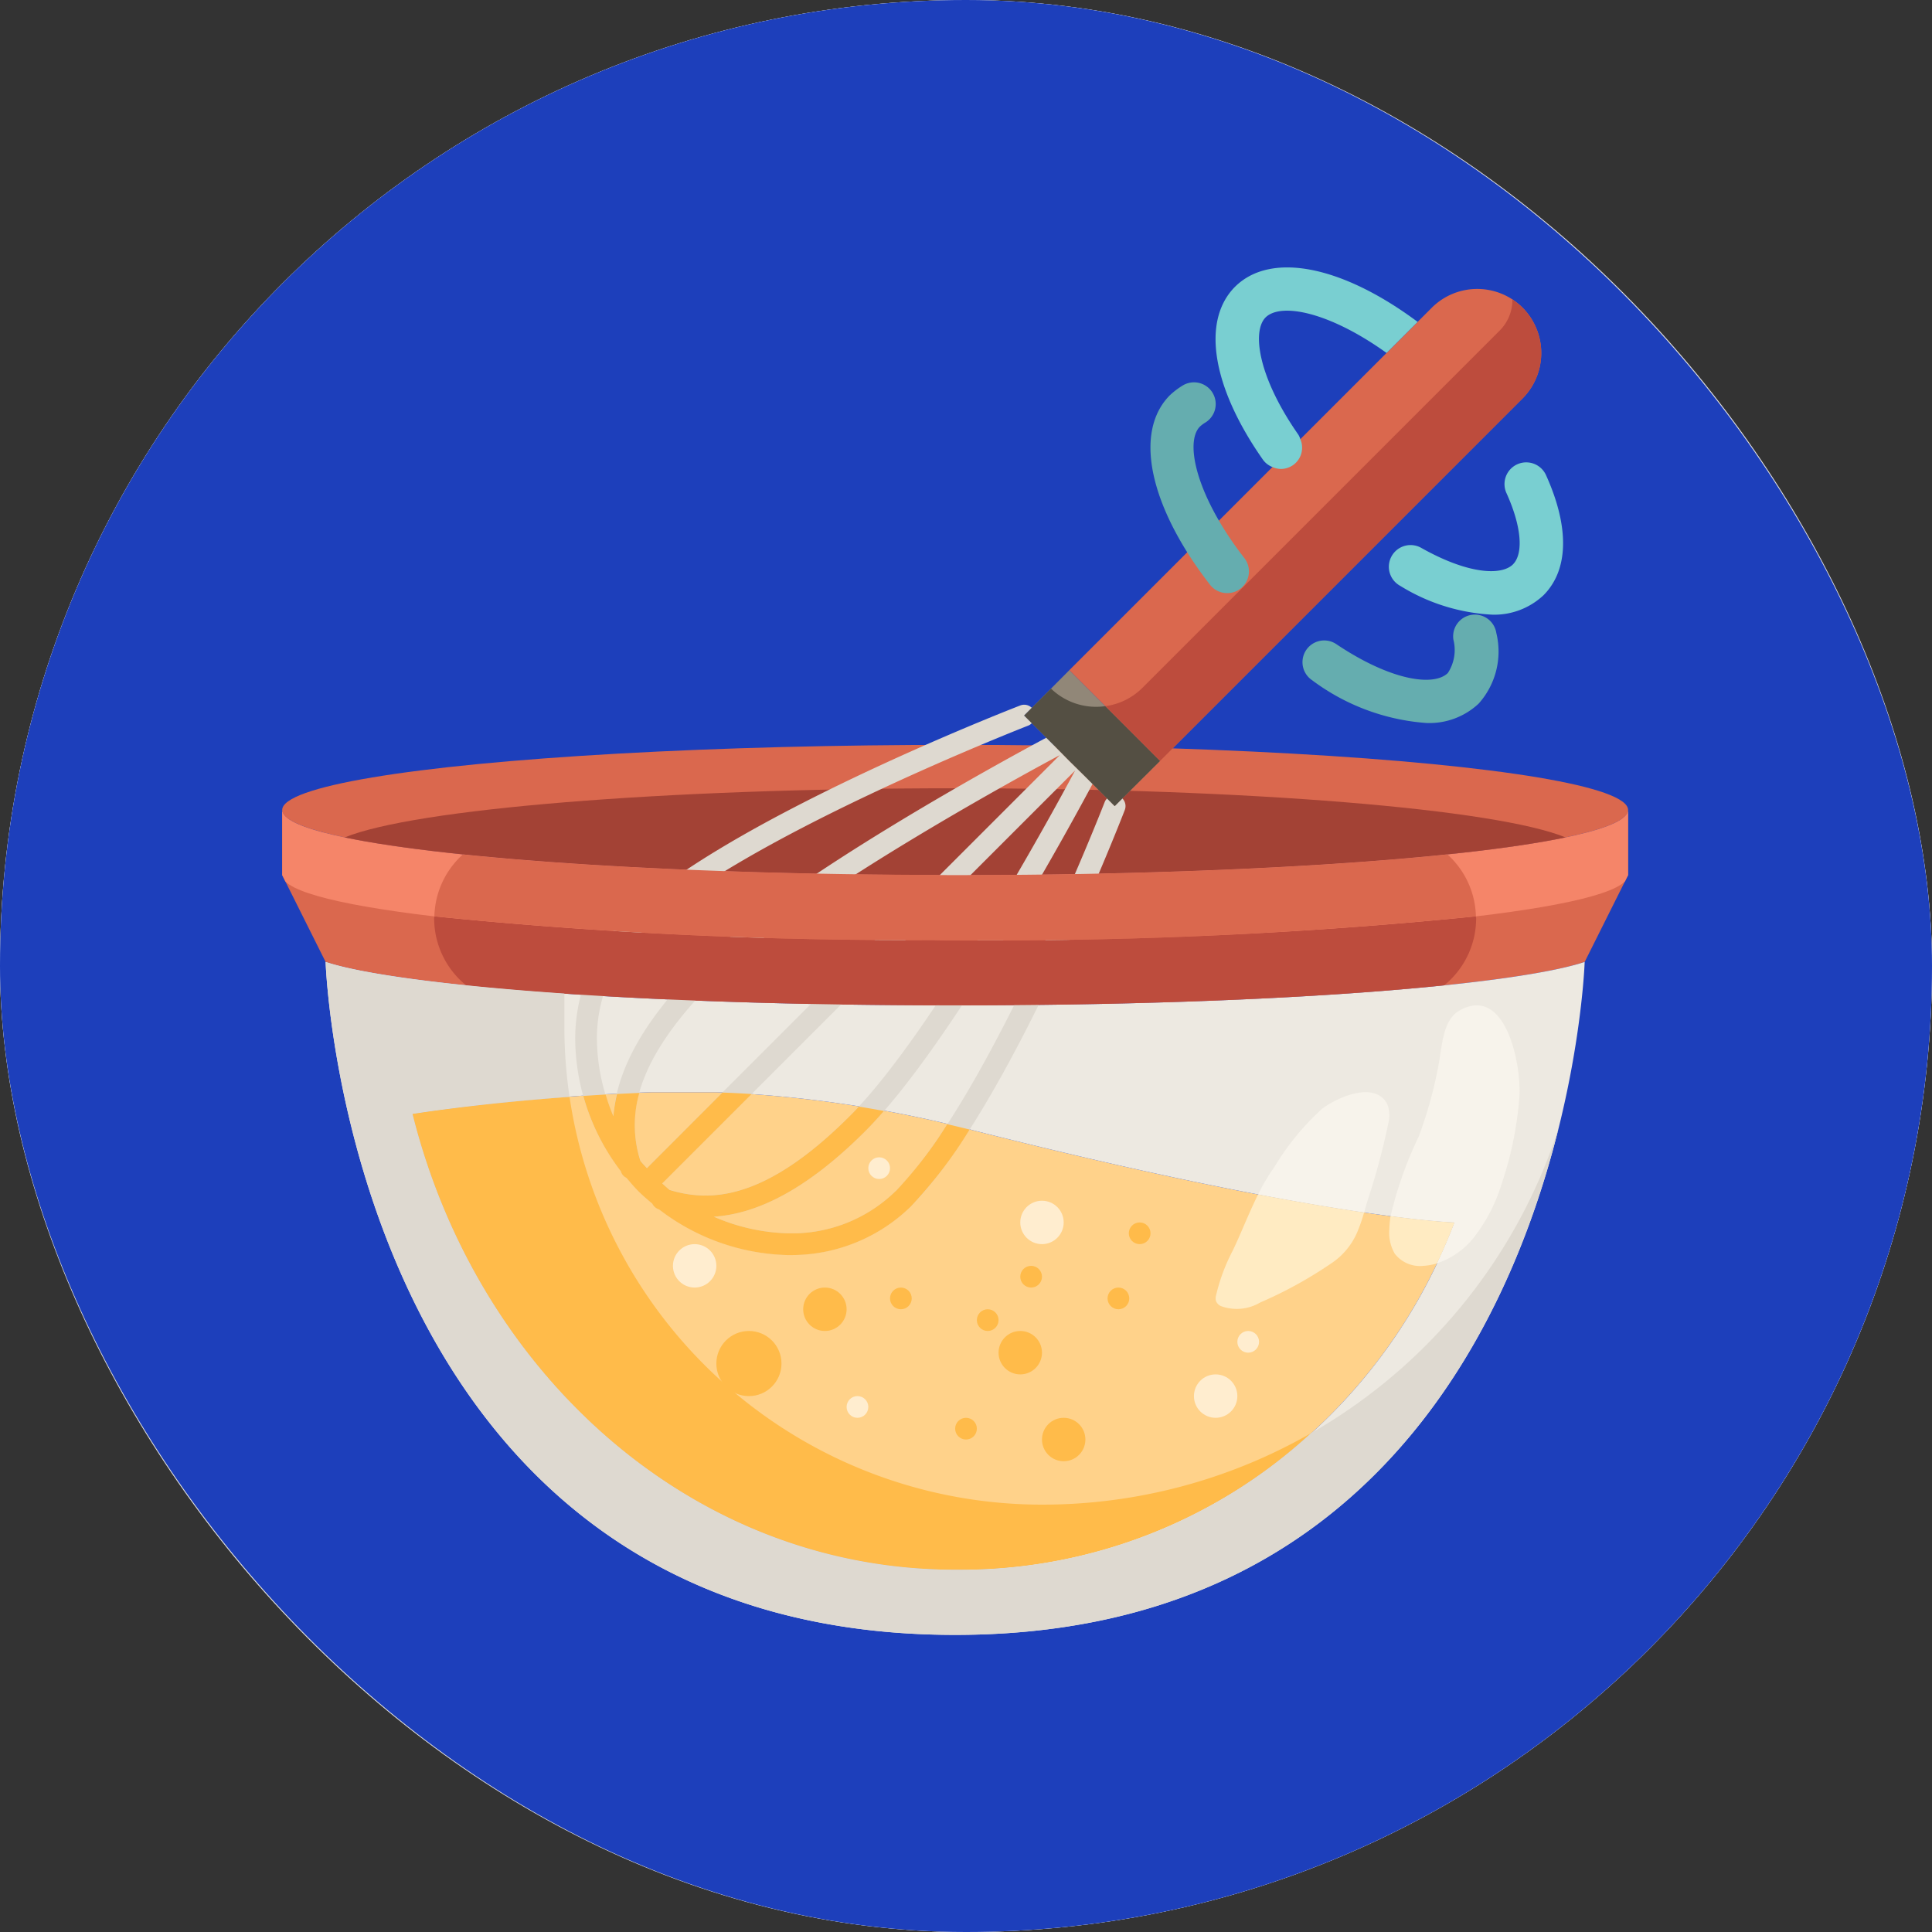 <svg xmlns="http://www.w3.org/2000/svg" width="89" height="89" viewBox="0 0 89 89">
  <rect x="0" y="0" width="89" height="89" fill="#333333" stroke="none"/>
  <g id="Grupo_1099499" data-name="Grupo 1099499" transform="translate(-1251.583 -413.337)">
    <g id="Grupo_1098742" data-name="Grupo 1098742" transform="translate(48.263 24.595)">
      <g id="Rectángulo_400898" data-name="Rectángulo 400898" transform="translate(1203.32 388.742)" fill="#fff" stroke="#fff" stroke-width="3" opacity="0.859">
        <rect width="89" height="89" rx="44.5" stroke="none"/>
        <rect x="1.5" y="1.5" width="86" height="86" rx="43" fill="none"/>
      </g>
      <rect id="Rectángulo_400907" data-name="Rectángulo 400907" width="89" height="89" rx="44.5" transform="translate(1203.32 388.742)" fill="#1d3fbb"/>
    </g>
    <g id="_23-mix" data-name="23-mix" transform="translate(1263.583 425.65)">
      <path id="Trazado_876050" data-name="Trazado 876050" d="M33,39.8C49,43.84,55,44,55,44a25.047,25.047,0,0,1-8.87,11.55A24.274,24.274,0,0,1,32,60C19.91,60,10,51,7,39a99.128,99.128,0,0,1,11-1h3a55.545,55.545,0,0,1,12,1.8Z" fill="#ffd28a"/>
      <ellipse id="Elipse_11573" data-name="Elipse 11573" cx="31" cy="3" rx="31" ry="3" transform="translate(1 22)" fill="#da684e"/>
      <path id="Trazado_876051" data-name="Trazado 876051" d="M63,25v3l-2,4c-3,1-13.52,2-29,2S6,33,3,32L1,28V25c0,1.66,13.88,3,31,3S63,26.66,63,25Z" fill="#da684e"/>
      <path id="Trazado_876052" data-name="Trazado 876052" d="M32,63C4,63,3,32,3,32c3,1,13.52,2,29,2s26-1,29-2C61,32,60,63,32,63ZM7,39c3,12,12.91,21,25,21a24.274,24.274,0,0,0,14.13-4.45A25.047,25.047,0,0,0,55,44s-6-.16-22-4.2A55.545,55.545,0,0,0,21,38H18A99.129,99.129,0,0,0,7,39Z" fill="#ede9e1"/>
      <path id="Trazado_876053" data-name="Trazado 876053" d="M32,28c-.34,0-.67,0-1.01-.01C14.34,27.95,1,26.63,1,25v3l.145.291c1.475,1.493,14.2,2.661,29.845,2.7.34.01.67.01,1.01.01,16.129,0,29.377-1.19,30.858-2.715L63,28V25c0,1.66-13.88,3-31,3Z" fill="#f58569"/>
      <path id="Trazado_876054" data-name="Trazado 876054" d="M3.88,26.264C8.807,27.29,19.542,28,32,28s23.193-.71,28.12-1.736C56.951,24.961,45.564,24,32,24s-24.951.961-28.12,2.264Z" fill="#a34235"/>
      <path id="Trazado_876055" data-name="Trazado 876055" d="M41.44,22.74l-2.09,2.08-1.39-1.39-.7-.69-.69-.7-1.39-1.39,2.08-2.09Z" fill="#918778"/>
      <path id="Trazado_876056" data-name="Trazado 876056" d="M58.14,1.86a2.97,2.97,0,0,1,0,4.18l-16.7,16.7-4.18-4.18,16.7-16.7a2.963,2.963,0,0,1,4.18,0Z" fill="#da684e"/>
      <g id="Grupo_1100874" data-name="Grupo 1100874">
        <path id="Trazado_876057" data-name="Trazado 876057" d="M36.8,22.482c-.117.062-11.811,6.273-15.879,10.352-4.02,4.008-3.967,6.549-3.426,8.32.1.118.2.226.3.338L36.842,22.451a.368.368,0,0,1-.042.031Z" fill="none"/>
        <path id="Trazado_876058" data-name="Trazado 876058" d="M27.873,39.783c-2.924,2.931-5.218,3.836-6.989,3.953a9.1,9.1,0,0,0,3.41.764,6.808,6.808,0,0,0,4.962-1.942c4.325-4.327,9.575-17.783,9.628-17.918A.477.477,0,0,1,39,24.467l-.67-.667c-.73,1.366-6.458,12-10.457,15.983Z" fill="none"/>
        <path id="Trazado_876059" data-name="Trazado 876059" d="M35.36,21.116c-.135.053-13.592,5.3-17.917,9.627A6.834,6.834,0,0,0,15.5,35.706a9.1,9.1,0,0,0,.757,3.393c.123-1.761,1.035-4.055,3.96-6.973,3.988-4,14.617-9.727,15.983-10.456L35.533,21a.5.5,0,0,1-.173.116Z" fill="none"/>
        <path id="Trazado_876060" data-name="Trazado 876060" d="M37.518,23.2c.007-.015.021-.023.03-.037L18.508,42.2c.112.1.22.206.338.3,1.8.54,4.337.57,8.319-3.425C31.246,35.006,37.456,23.313,37.518,23.2Z" fill="none"/>
      </g>
      <path id="Trazado_876061" data-name="Trazado 876061" d="M39.35,24.82,39,24.467a.477.477,0,0,0-.113.173c-.053.135-5.3,13.591-9.628,17.918A6.808,6.808,0,0,1,24.294,44.5a9.1,9.1,0,0,1-3.41-.764c1.771-.117,4.065-1.022,6.989-3.953C31.872,35.8,37.6,25.166,38.33,23.8l-.37-.37-.7-.69-.69-.7-.37-.37c-1.366.729-12,6.458-15.983,10.456-2.925,2.918-3.837,5.212-3.96,6.973a9.1,9.1,0,0,1-.757-3.393,6.834,6.834,0,0,1,1.943-4.963c4.325-4.323,17.782-9.574,17.917-9.627A.5.5,0,0,0,35.533,21l-.353-.353.351-.353A.5.5,0,0,0,35,20.185c-.562.216-13.789,5.378-18.262,9.85a7.846,7.846,0,0,0-2.237,5.7,10.086,10.086,0,0,0,2.1,5.9v.006a.478.478,0,0,0,.26.3c.183.216.365.433.562.629s.41.374.624.556a.528.528,0,0,0,.294.262l.024.008a10.085,10.085,0,0,0,5.9,2.1h.208a7.849,7.849,0,0,0,5.488-2.238C34.437,38.79,39.6,25.562,39.815,25a.5.5,0,0,0-.112-.532ZM17.8,41.492c-.1-.112-.207-.22-.3-.338-.541-1.771-.594-4.312,3.426-8.32,4.068-4.079,15.762-10.29,15.879-10.352a.368.368,0,0,0,.038-.031ZM18.846,42.5c-.118-.1-.226-.2-.338-.3l19.04-19.04c-.009.014-.023.022-.03.037-.062.117-6.272,11.81-10.353,15.88-3.982,3.994-6.518,3.964-8.319,3.423Z" fill="#ded9d0"/>
      <path id="Trazado_876062" data-name="Trazado 876062" d="M56,30c0-.034-.009-.066-.01-.1A221.836,221.836,0,0,1,32,31c-.34,0-.67,0-1.01-.01A216.653,216.653,0,0,1,8.01,29.9c0,.033-.01.064-.01.1a3.972,3.972,0,0,0,1.474,3.078C14.649,33.612,22.362,34,32,34s17.351-.388,22.526-.922A3.972,3.972,0,0,0,56,30Z" fill="#bd4c3d"/>
      <path id="Trazado_876063" data-name="Trazado 876063" d="M8.01,29.9a216.649,216.649,0,0,0,22.98,1.09c.34.01.67.01,1.01.01a221.838,221.838,0,0,0,23.99-1.1,3.973,3.973,0,0,0-1.314-2.854C49.017,27.633,40.954,28,32,28c-.34,0-.67,0-1.01-.01-8.55-.021-16.221-.379-21.667-.943A3.971,3.971,0,0,0,8.01,29.9Z" fill="#da684e"/>
      <path id="Trazado_876064" data-name="Trazado 876064" d="M32,60a23.785,23.785,0,0,0,16.391-6.29A24.883,24.883,0,0,1,36,57,22,22,0,0,1,14.236,38.214C9.826,38.536,7,39,7,39,10,51,19.91,60,32,60Z" fill="#ffbb4a"/>
      <path id="Trazado_876065" data-name="Trazado 876065" d="M48.391,53.71A23.785,23.785,0,0,1,32,60C19.91,60,10,51,7,39c0,0,2.826-.464,7.236-.786A22.126,22.126,0,0,1,14,35V33.457C8.426,33.075,4.615,32.538,3,32c0,0,1,31,29,31,18.888,0,25.483-14.1,27.78-23.281A25.063,25.063,0,0,1,48.391,53.71Z" fill="#ded9d0"/>
      <path id="Trazado_876066" data-name="Trazado 876066" d="M36.415,19.409,35.18,20.65l1.39,1.39.69.7.7.69,1.39,1.39,2.09-2.08-2.523-2.523a2.987,2.987,0,0,1-2.5-.808Z" fill="#544f43"/>
      <path id="Trazado_876067" data-name="Trazado 876067" d="M58.14,1.86a3.009,3.009,0,0,0-.47-.38,1.993,1.993,0,0,1-.584,1.434L40.621,19.379a2.971,2.971,0,0,1-1.7.838L41.44,22.74l16.7-16.7a2.97,2.97,0,0,0,0-4.18Z" fill="#bd4c3d"/>
      <path id="Trazado_876068" data-name="Trazado 876068" d="M53.7,20.992a9.993,9.993,0,0,1-5.257-1.971,1,1,0,0,1,1.116-1.661c2.534,1.7,4.5,1.956,5.138,1.33a1.938,1.938,0,0,0,.256-1.536,1,1,0,1,1,1.977-.308,3.6,3.6,0,0,1-.815,3.255,3.318,3.318,0,0,1-2.415.891Z" fill="#65adaf"/>
      <path id="Trazado_876069" data-name="Trazado 876069" d="M56.7,16a8.9,8.9,0,0,1-4.19-1.321,1,1,0,1,1,.978-1.744c2.191,1.229,3.692,1.263,4.208.751.5-.506.389-1.768-.3-3.286a1,1,0,1,1,1.823-.826c1.084,2.4,1.046,4.358-.109,5.527a3.31,3.31,0,0,1-2.41.9Z" fill="#79cfd1"/>
      <path id="Trazado_876070" data-name="Trazado 876070" d="M29.256,42.558A6.808,6.808,0,0,1,24.294,44.5a9.1,9.1,0,0,1-3.41-.764c1.771-.117,4.065-1.022,6.989-3.953.275-.274.56-.586.849-.918-.391-.072-.777-.141-1.158-.2-.135.145-.268.284-.4.414-3.982,3.995-6.518,3.965-8.319,3.425-.118-.1-.226-.2-.338-.3l4.119-4.119q-.689-.046-1.346-.068L17.8,41.5c-.1-.112-.207-.22-.3-.338a5.386,5.386,0,0,1-.048-3.129q-.523.023-1.029.05a6.83,6.83,0,0,0-.165,1.024,9.009,9.009,0,0,1-.358-1c-.352.021-.694.043-1.03.065a10.127,10.127,0,0,0,1.73,3.47v.006a.478.478,0,0,0,.26.3c.183.216.365.433.562.629s.41.374.624.556a.528.528,0,0,0,.294.262l.024.008a10.085,10.085,0,0,0,5.9,2.1h.208a7.849,7.849,0,0,0,5.488-2.238,21.315,21.315,0,0,0,2.707-3.544q-.52-.129-1.032-.248a19.355,19.355,0,0,1-2.379,3.092Z" fill="#ffbb4a"/>
      <path id="Trazado_876071" data-name="Trazado 876071" d="M55.251,34.228c-.793.438-.809,1.611-.967,2.43a19.683,19.683,0,0,1-.926,3.38,17.839,17.839,0,0,0-1.3,3.672C54.093,43.975,55,44,55,44c-.245.643-.518,1.269-.809,1.884a3.646,3.646,0,0,0,1.679-1.159,7.648,7.648,0,0,0,1.3-2.487,16.306,16.306,0,0,0,.82-3.99c.11-1.448-.6-5.205-2.739-4.02Z" fill="#f7f3eb"/>
      <path id="Trazado_876072" data-name="Trazado 876072" d="M50.984,43.035a32.134,32.134,0,0,0,.97-3.6,1.416,1.416,0,0,0-.051-.891c-.575-1.086-2.312-.3-3,.221a11.887,11.887,0,0,0-2.2,2.687,8.272,8.272,0,0,0-.743,1.259c1.976.375,3.591.641,4.882.83.043-.165.091-.326.142-.506Z" fill="#f7f3eb"/>
      <path id="Trazado_876073" data-name="Trazado 876073" d="M52.057,43.71a5.067,5.067,0,0,0-.056.618,1.91,1.91,0,0,0,.252,1.115A1.468,1.468,0,0,0,53.57,46a2.583,2.583,0,0,0,.621-.113c.291-.615.564-1.241.809-1.884,0,0-.907-.028-2.943-.293Z" fill="#ffebc2"/>
      <path id="Trazado_876074" data-name="Trazado 876074" d="M44.018,47.364a.51.51,0,0,0,0,.263.448.448,0,0,0,.221.225,2.118,2.118,0,0,0,1.814-.164,19.537,19.537,0,0,0,3.241-1.781,3.269,3.269,0,0,0,1.217-1.43,7.529,7.529,0,0,0,.327-.936c-1.291-.189-2.906-.455-4.882-.83-.421.843-.769,1.748-1.156,2.563a8.765,8.765,0,0,0-.782,2.09Z" fill="#ffebc2"/>
      <path id="Trazado_876075" data-name="Trazado 876075" d="M44.531,15.01a1,1,0,0,1-.791-.387c-2.8-3.61-3.528-7.036-1.85-8.727a3.545,3.545,0,0,1,.6-.455,1,1,0,1,1,1.026,1.717,1.532,1.532,0,0,0-.241.181c-.711.721-.165,3.206,2.048,6.057a1,1,0,0,1-.789,1.614Z" fill="#65adaf"/>
      <path id="Trazado_876076" data-name="Trazado 876076" d="M51.874,3.946l1.431-1.431C49.814-.084,46.535-.736,44.89.9c-1.553,1.566-1.058,4.62,1.292,7.968a.964.964,0,0,0,.439.335A1.008,1.008,0,0,0,47,9.29a.993.993,0,0,0,.573-.182A.982.982,0,0,0,47.9,7.915a.9.9,0,0,0-.087-.2C45.969,5.078,45.66,2.959,46.3,2.31c.713-.7,2.948-.246,5.574,1.636Z" fill="#79cfd1"/>
      <circle id="Elipse_11574" data-name="Elipse 11574" cx="1" cy="1" r="1" transform="translate(35 43)" fill="#ffedcf"/>
      <circle id="Elipse_11575" data-name="Elipse 11575" cx="1" cy="1" r="1" transform="translate(19 45)" fill="#ffedcf"/>
      <circle id="Elipse_11576" data-name="Elipse 11576" cx="1" cy="1" r="1" transform="translate(25 47)" fill="#ffbb4a"/>
      <circle id="Elipse_11577" data-name="Elipse 11577" cx="1" cy="1" r="1" transform="translate(34 49)" fill="#ffbb4a"/>
      <circle id="Elipse_11578" data-name="Elipse 11578" cx="1" cy="1" r="1" transform="translate(43 51)" fill="#ffedcf"/>
      <circle id="Elipse_11579" data-name="Elipse 11579" cx="1" cy="1" r="1" transform="translate(36 53)" fill="#ffbb4a"/>
      <circle id="Elipse_11580" data-name="Elipse 11580" cx="0.5" cy="0.5" r="0.5" transform="translate(33 48)" fill="#ffbb4a"/>
      <circle id="Elipse_11581" data-name="Elipse 11581" cx="0.5" cy="0.5" r="0.5" transform="translate(32 53)" fill="#ffbb4a"/>
      <circle id="Elipse_11582" data-name="Elipse 11582" cx="0.5" cy="0.5" r="0.5" transform="translate(40 44)" fill="#ffbb4a"/>
      <circle id="Elipse_11583" data-name="Elipse 11583" cx="0.5" cy="0.5" r="0.5" transform="translate(45 49)" fill="#ffedcf"/>
      <circle id="Elipse_11584" data-name="Elipse 11584" cx="0.5" cy="0.5" r="0.5" transform="translate(39.021 47)" fill="#ffbb4a"/>
      <circle id="Elipse_11585" data-name="Elipse 11585" cx="0.5" cy="0.5" r="0.5" transform="translate(29 47)" fill="#ffbb4a"/>
      <circle id="Elipse_11586" data-name="Elipse 11586" cx="0.5" cy="0.5" r="0.5" transform="translate(28 41)" fill="#ffedcf"/>
      <circle id="Elipse_11587" data-name="Elipse 11587" cx="0.5" cy="0.5" r="0.5" transform="translate(27 52)" fill="#ffedcf"/>
      <circle id="Elipse_11588" data-name="Elipse 11588" cx="0.5" cy="0.5" r="0.5" transform="translate(35 46)" fill="#ffbb4a"/>
      <circle id="Elipse_11589" data-name="Elipse 11589" cx="1.5" cy="1.5" r="1.5" transform="translate(21 49)" fill="#ffbb4a"/>
    </g>
  </g>
</svg>
